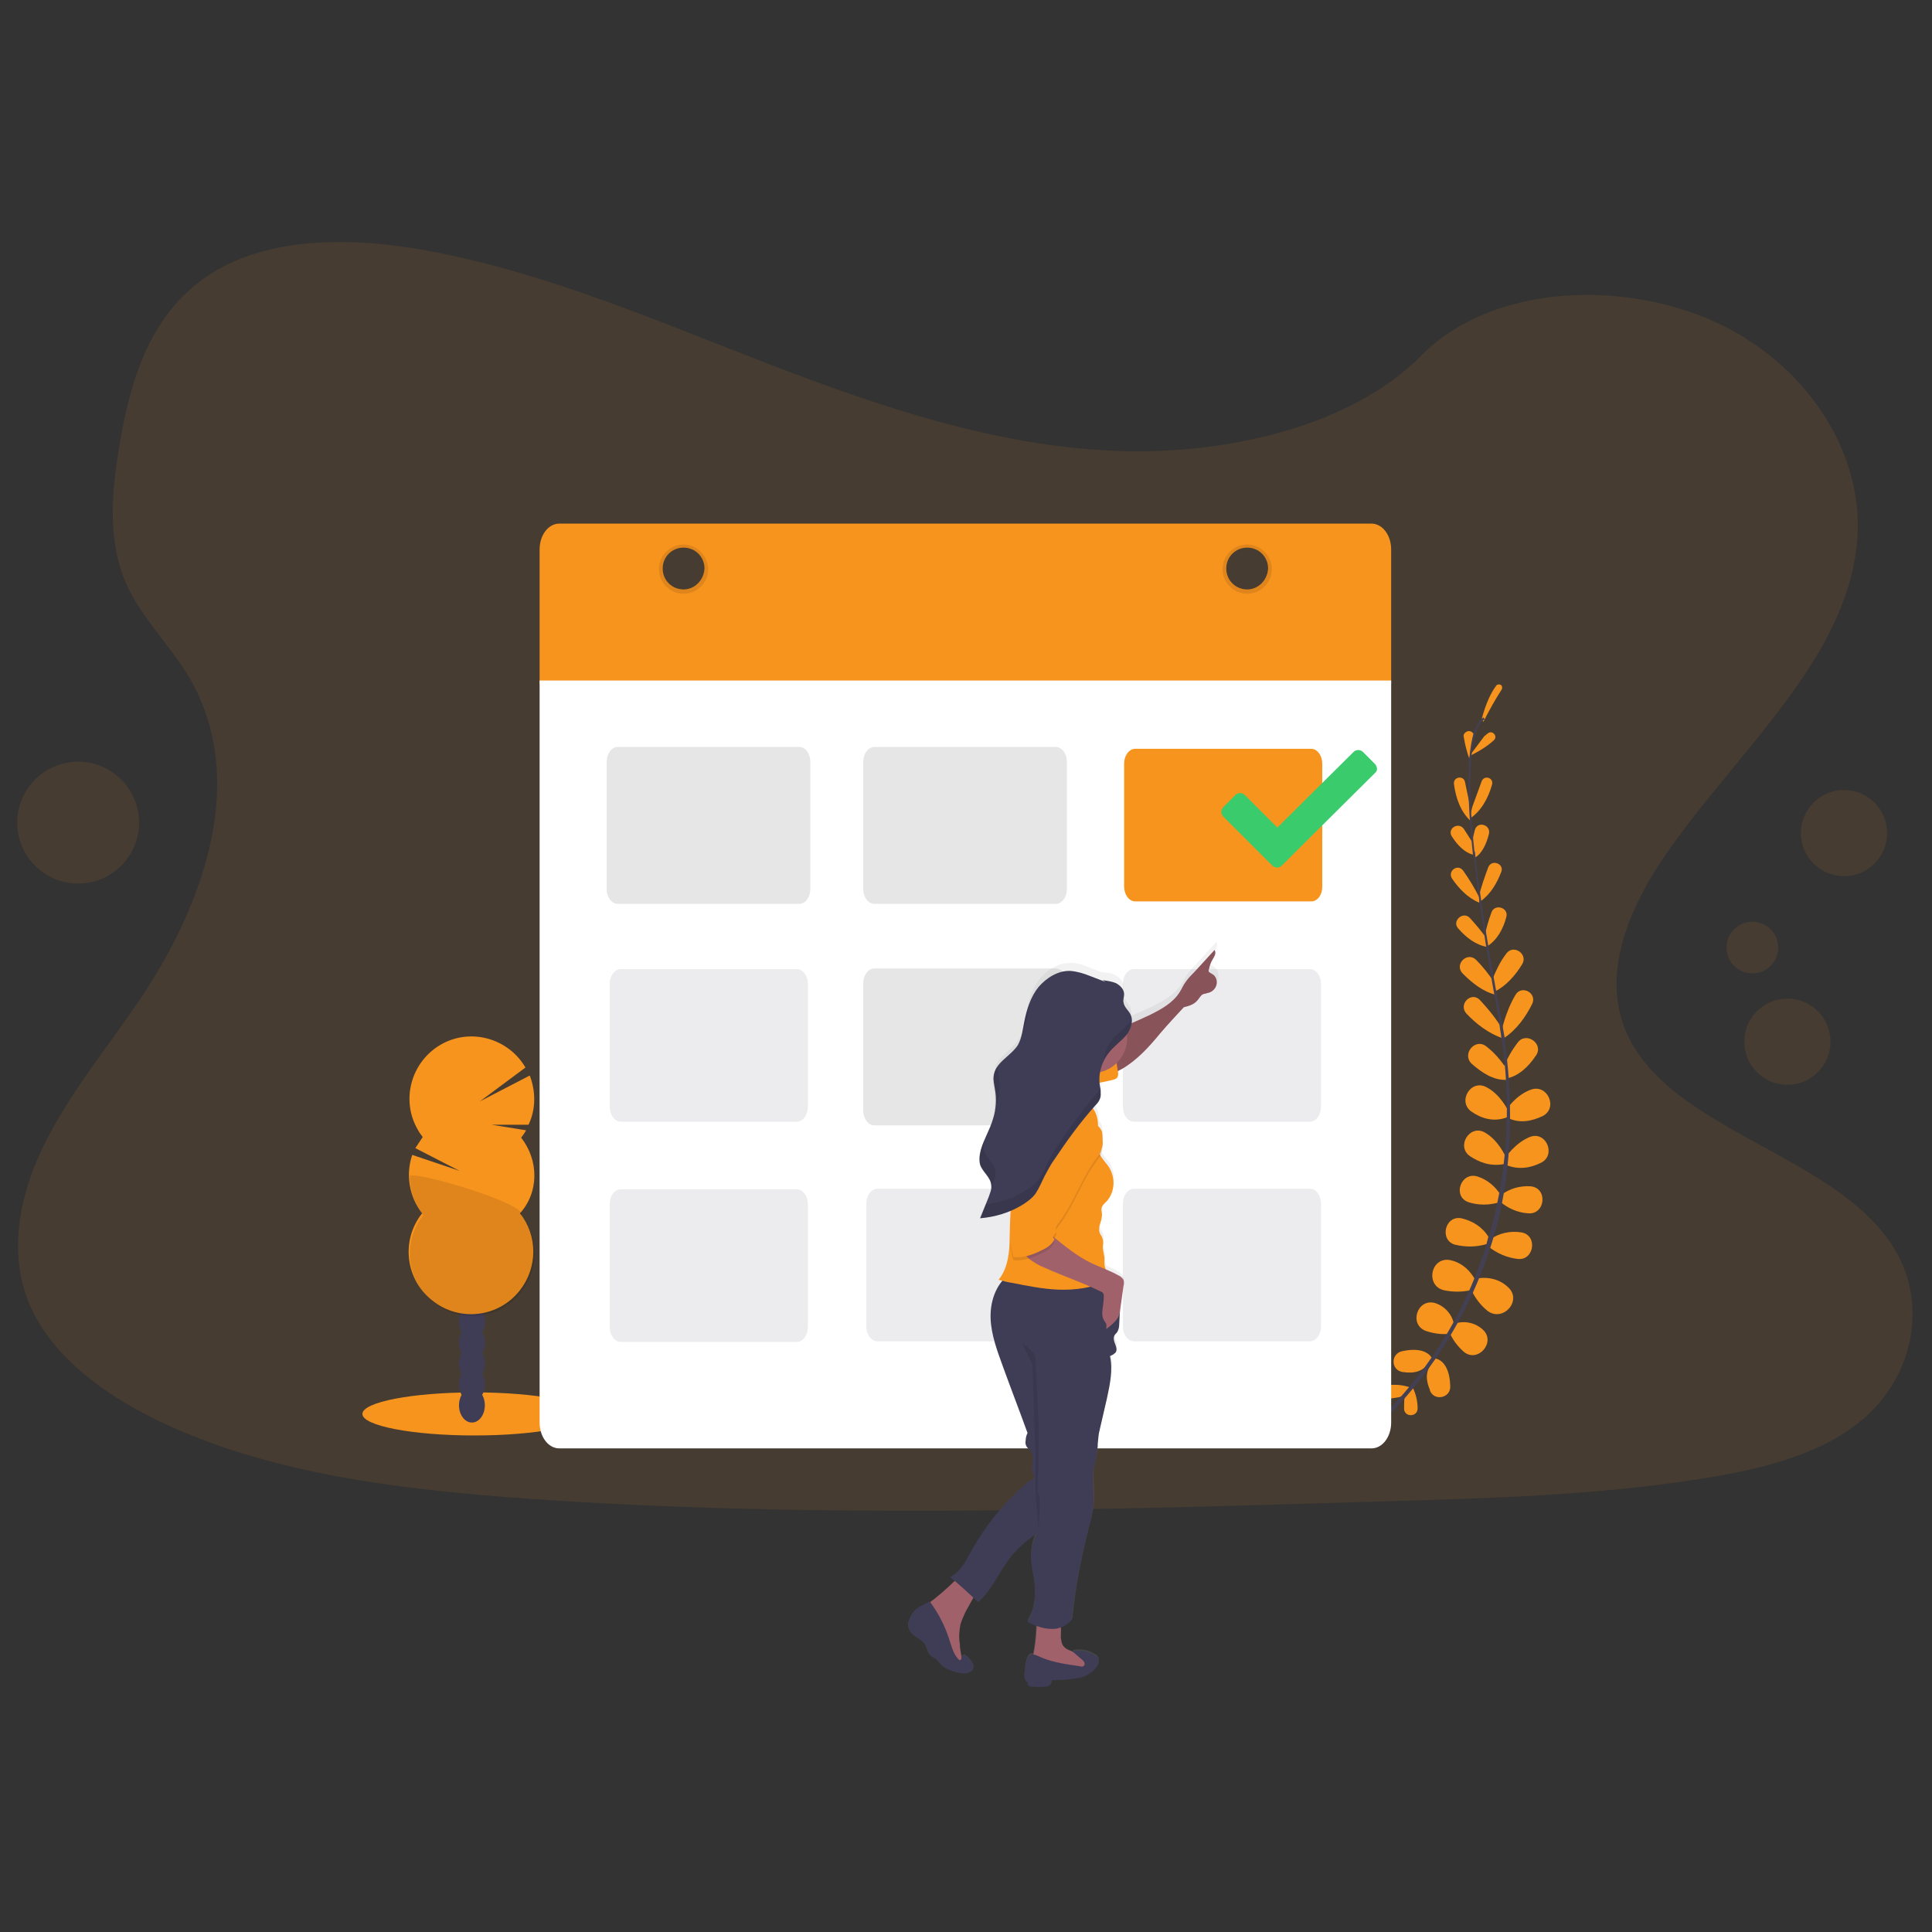 <?xml version="1.0" encoding="utf-8"?>
<!-- Generator: Adobe Illustrator 22.0.1, SVG Export Plug-In . SVG Version: 6.00 Build 0)  -->
<svg version="1.1" id="katman_1" xmlns="http://www.w3.org/2000/svg" xmlns:xlink="http://www.w3.org/1999/xlink" x="0px" y="0px"
	 viewBox="0 0 314 314" style="enable-background:new 0 0 314 314;" xml:space="preserve">
<rect x="0" y="0" width="314" height="314" fill="#333333" stroke="none"/>
<style type="text/css">
	.st0{opacity:0.1;fill:#F7941E;enable-background:new    ;}
	.st1{fill:#F7941E;}
	.st2{fill:#444053;}
	.st3{fill:#3F3D56;}
	.st4{opacity:0.1;enable-background:new    ;}
	.st5{fill:#FFFFFF;}
	.st6{opacity:0.1;fill:#444053;enable-background:new    ;}
	.st7{fill:#3ACC6C;}
	.st8{fill:url(#SVGID_1_);}
	.st9{fill:#A1616A;}
	.st10{opacity:0.15;enable-background:new    ;}
	.st11{fill:#FBBEBE;}
	.st12{opacity:0.1;}
</style>
<path class="st0" d="M181.8,73.3c-19.7-0.7-38.5-7.1-56.5-14s-35.7-14.7-55-18.4c-12.4-2.4-26.6-2.7-36.5,3.9
	c-9.6,6.4-12.7,17.4-14.4,27.7c-1.3,7.7-2,15.8,1.4,23c2.4,5,6.6,9.2,9.6,14c10.2,16.7,3,37.3-8.1,53.6
	c-5.2,7.6-11.2,14.9-15.2,23.1s-5.8,17.5-2.3,25.8c3.5,8.2,11.7,14.4,20.7,18.8c18.2,8.8,39.6,11.3,60.6,12.8
	c46.3,3.2,92.9,1.8,139.3,0.4c17.2-0.5,34.4-1,51.3-3.7c9.4-1.5,19.1-3.8,25.9-9.5c8.6-7.2,10.8-19.3,5-28.3
	c-9.7-15.1-36.6-18.8-43.4-35c-3.7-8.9,0.1-18.8,5.5-27.1c11.7-17.7,31.2-33.3,32.2-53.6c0.7-13.9-8.7-27.9-23.2-34.5
	c-15.2-6.9-36.3-6-47.6,5.4C219.6,69.4,199.2,73.9,181.8,73.3z"/>
<g>
	<path class="st1" d="M229.2,225.5c-1.1-0.4-2.3-0.5-3.4-0.4c-1.4,0.2-1.2,2.3,0.2,2.2c0.7-0.1,1.4-0.2,2.1-0.4L229.2,225.5z"/>
	<path class="st1" d="M229.6,225.5c0.5,1,0.8,2.2,0.8,3.4c0,1.4-2.1,1.5-2.2,0.1c0-0.7,0-1.4,0.1-2.1L229.6,225.5z"/>
	<path class="st1" d="M232.8,220.9c0,0-0.7-2.2-4.9-1.3c-1.9,0.4-1.9,3.1,0.1,3.4h0.1C230.8,223.4,231.8,222.2,232.8,220.9z"/>
	<path class="st1" d="M233.3,220.8c0,0,2.3,0.2,2.4,4.5c0.1,1.9-2.6,2.5-3.3,0.7c0,0,0-0.1,0-0.1
		C231.3,223.3,232.2,222.1,233.3,220.8z"/>
	<path class="st1" d="M236.3,215.2c-0.3-1.6-1.5-2.9-3-3.4c-2.9-0.9-4.4,3.4-1.6,4.5c1.2,0.4,2.4,0.6,3.6,0.5L236.3,215.2z"/>
	<path class="st1" d="M239.8,208.1c0,0-1.2-2.7-4.1-3.3c-3.2-0.6-4.1,4.2-1,4.9c1.4,0.3,2.9,0.3,4.3,0L239.8,208.1z"/>
	<path class="st1" d="M241.9,201c-1-1.6-2.6-2.6-4.4-3c-2.7-0.5-3.6,3.6-1,4.3c1.7,0.4,3.4,0.4,5.1-0.1L241.9,201z"/>
	<path class="st1" d="M243.9,194.2c-0.9-1.4-2.2-2.5-3.8-3c-2.7-0.8-4.1,3.3-1.4,4.2c1.6,0.5,3.3,0.5,5,0L243.9,194.2z"/>
	<path class="st1" d="M244.7,188c0,0-1.1-2.6-3.3-3.9c-2.5-1.5-4.8,2.2-2.5,3.8c1.5,1,3.3,1.7,5.5,1.3L244.7,188z"/>
	<path class="st1" d="M245.1,180.5c0,0-1.2-2.6-3.5-3.8c-2.6-1.4-4.8,2.4-2.4,4c1.6,1.1,3.6,1.7,5.7,0.9L245.1,180.5z"/>
	<path class="st1" d="M244.9,173.8c-0.9-1.4-2-2.7-3.3-3.7c-1.8-1.5-4.1,1.2-2.4,2.8c1.6,1.4,3.5,2.7,5.6,2.6L244.9,173.8z"/>
	<path class="st1" d="M244.2,167.3c-1-1.7-2.3-3.3-3.7-4.8c-1.4-1.4-3.5,0.7-2.2,2.2c1.5,1.6,3.6,3.3,6.1,4.1L244.2,167.3z"/>
	<path class="st1" d="M242.9,159.7c-0.9-1.3-1.8-2.5-3-3.7c-1.4-1.4-3.6,0.7-2.2,2.2c1.5,1.5,3.3,3,5.5,3.5L242.9,159.7z"/>
	<path class="st1" d="M241.7,152.6c-0.9-1.2-1.8-2.3-2.8-3.4c-1.1-1.2-3,0.5-1.9,1.7c1.3,1.5,2.9,2.7,4.7,3L241.7,152.6z"/>
	<path class="st1" d="M240.5,146c-0.8-1.6-1.7-3.1-2.7-4.5c-0.9-1.2-2.6,0.1-1.8,1.3c1.1,1.6,2.5,3.1,4.4,3.9L240.5,146z"/>
	<path class="st1" d="M239.5,137.2c0,0-0.7-1.1-1.6-2.5c-0.9-1.2-2.8,0-1.9,1.3c0.9,1.4,2.1,2.6,3.4,2.9L239.5,137.2z"/>
	<path class="st1" d="M239,131.4l-0.9-4.3c-0.2-1.1-1.9-0.9-1.8,0.3c0.3,2.3,1.1,4.6,2.8,6.1L239,131.4z"/>
	<path class="st1" d="M239.5,119.3L239.5,119.3c-0.2-0.4-0.7-0.6-1.1-0.4c-0.4,0.2-0.6,0.5-0.5,0.9c0.2,1.2,0.5,2.4,0.9,3.5
		L239.5,119.3z"/>
	<path class="st1" d="M236.5,215.1c1.6-0.5,3.3-0.1,4.5,1c2.2,2-0.8,5.5-3.1,3.6c-0.9-0.8-1.7-1.8-2.2-2.9L236.5,215.1z"/>
	<path class="st1" d="M240,207.8c0,0,2.9-0.7,5.1,1.4c2.4,2.2-0.9,5.8-3.4,3.8c-1.1-0.9-2-2.1-2.6-3.4L240,207.8z"/>
	<path class="st1" d="M242.1,201.5c1.5-1.1,3.4-1.5,5.2-1.2c2.7,0.5,2,4.7-0.7,4.3c-1.7-0.2-3.3-0.9-4.7-2L242.1,201.5z"/>
	<path class="st1" d="M244,194.2c1.3-1,3-1.5,4.7-1.4c2.9,0.2,2.5,4.6-0.3,4.4c-1.7-0.1-3.3-0.8-4.6-1.9L244,194.2z"/>
	<path class="st1" d="M244.7,188.1c0,0,1.5-2.3,3.9-3.3c2.7-1.1,4.4,3,1.8,4.2c-1.6,0.8-3.6,1.2-5.7,0.3L244.7,188.1z"/>
	<path class="st1" d="M244.8,180.4c0,0,1.5-2.4,4-3.3c2.7-1,4.5,3,1.9,4.3c-1.7,0.8-3.8,1.3-5.8,0.2L244.8,180.4z"/>
	<path class="st1" d="M244.3,173.7c0.6-1.6,1.4-3,2.4-4.3c1.4-1.8,4.3,0.3,2.9,2.2c-1.2,1.8-2.9,3.4-4.9,3.7L244.3,173.7z"/>
	<path class="st1" d="M244.1,167.3c0.5-2,1.2-3.9,2.2-5.6c1-1.7,3.6-0.3,2.7,1.5c-1,2-2.5,4.2-4.7,5.6L244.1,167.3z"/>
	<path class="st1" d="M242.5,159.3c0.6-1.5,1.3-3,2.3-4.3c1.1-1.6,3.6,0,2.6,1.7c-1.1,1.8-2.7,3.7-4.8,4.6L242.5,159.3z"/>
	<path class="st1" d="M241.2,152.5c0.3-1.4,0.7-2.9,1.2-4.2c0.5-1.5,2.9-0.8,2.4,0.8c-0.5,1.9-1.5,3.7-3.1,4.7L241.2,152.5z"/>
	<path class="st1" d="M240.3,145.9c0.4-1.7,1-3.4,1.6-5c0.6-1.3,2.6-0.5,2.1,0.8c-0.7,1.8-1.7,3.6-3.4,4.8L240.3,145.9z"/>
	<path class="st1" d="M239,137.8c0,0,0.3-1.3,0.7-2.9c0.4-1.5,2.6-0.9,2.3,0.6c-0.4,1.6-1.1,3.2-2.3,3.9L239,137.8z"/>
	<path class="st1" d="M239.3,131.1l1.5-4.1c0.4-1.1,2-0.6,1.7,0.5c-0.6,2.2-1.8,4.4-3.7,5.6L239.3,131.1z"/>
	<path class="st1" d="M241.2,119.7c0,0,0.2-0.2,0.6-0.5c0.7-0.6,1.7,0.4,1,1.1c-1.2,1.1-2.6,1.9-4,2.6L241.2,119.7z"/>
	<path class="st1" d="M241.1,117.3c0.9-1.8,1.9-3.6,3-5.3c0.1-0.3,0-0.6-0.2-0.7c-0.2-0.1-0.5-0.1-0.7,0.1c-0.9,1.2-1.7,2.9-2.4,5.5
		L241.1,117.3z"/>
	<path class="st2" d="M239.4,139l0.3,0c-1.4-12.7-0.8-20.6,1.6-22.1l-0.2-0.3C238.6,118.2,238,126,239.4,139z"/>
	<path class="st2" d="M244.1,169.1l0.5-0.1c-0.2-1.2-0.4-2.4-0.6-3.5c-2-10.3-3.5-19.9-4.3-27.1l-0.3-0.3c0.8,7.3,2.2,17.1,4.2,27.5
		C243.7,166.7,243.9,167.9,244.1,169.1z"/>
	<path class="st2" d="M222,233.4c0.1-0.1,7.3-5.6,13.7-16.3c3.7-6.2,6.5-13,8.1-20.1c2-8.9,2.1-19.2,0.6-28.9l-0.4,0.3
		c3.3,21.7-3,38.6-8.8,48.3c-6.3,10.6-13.5,16.1-13.6,16.1L222,233.4z"/>
</g>
<g>
	<ellipse class="st1" cx="77.1" cy="229.8" rx="18.2" ry="3.5"/>
	<ellipse class="st3" cx="76.7" cy="228.4" rx="2.1" ry="2.8"/>
	<ellipse class="st3" cx="76.7" cy="225" rx="2.1" ry="2.8"/>
	<ellipse class="st3" cx="76.7" cy="221.6" rx="2.1" ry="2.8"/>
	<ellipse class="st3" cx="76.7" cy="218.2" rx="2.1" ry="2.8"/>
	<ellipse class="st3" cx="76.7" cy="214.8" rx="2.1" ry="2.8"/>
	<ellipse class="st3" cx="76.7" cy="211.4" rx="2.1" ry="2.8"/>
	<ellipse class="st3" cx="76.7" cy="208.1" rx="2.1" ry="2.8"/>
	<path class="st1" d="M84.7,184.9c0.3-0.4,0.6-0.8,0.8-1.2l-5.6-0.9l6,0c1.2-2.5,1.2-5.4,0.2-8L78,179l7.4-5.5
		c-2.8-4.8-9-6.5-13.8-3.7c-4.8,2.8-6.5,9-3.7,13.8c0.2,0.4,0.5,0.8,0.8,1.2c-0.4,0.6-0.8,1.2-1.2,1.8l7.2,3.7l-7.7-2.6
		c-1.1,3.2-0.5,6.8,1.6,9.5c-3.5,4.4-2.7,10.8,1.7,14.2c4.4,3.5,10.8,2.7,14.2-1.7c2.9-3.7,2.9-8.9,0-12.5
		C87.6,193.8,87.6,188.6,84.7,184.9L84.7,184.9z"/>
	<path class="st4" d="M66.6,191.2c0,2.3,0.8,4.5,2.2,6.3c-3.5,4.4-2.7,10.8,1.7,14.2c4.4,3.5,10.8,2.7,14.2-1.7
		c2.9-3.7,2.9-8.9,0-12.5C86,195.7,66.6,190,66.6,191.2z"/>
</g>
<path class="st1" d="M87.7,89.3v21.9h138.4V89.3c0-2.3-1.4-4.2-3.2-4.2c0,0,0,0,0,0h-132C89.1,85.1,87.7,87,87.7,89.3
	C87.7,89.3,87.7,89.3,87.7,89.3z M111.1,95.8c-1.9,0-3.4-1.5-3.4-3.4s1.5-3.4,3.4-3.4c1.9,0,3.4,1.5,3.4,3.4l0,0
	C114.4,94.3,112.9,95.8,111.1,95.8z M202.7,95.8c-1.9,0-3.4-1.5-3.4-3.4s1.5-3.4,3.4-3.4c1.9,0,3.4,1.5,3.4,3.4l0,0
	C206,94.3,204.5,95.8,202.7,95.8C202.7,95.8,202.7,95.8,202.7,95.8L202.7,95.8z"/>
<path class="st4" d="M111.1,88.5c-2.2,0-4,1.8-4,4c0,2.2,1.8,4,4,4c2.2,0,4-1.8,4-4c0,0,0,0,0,0C115,90.3,113.3,88.5,111.1,88.5
	C111.1,88.5,111.1,88.5,111.1,88.5z M111.1,95.8c-1.9,0-3.4-1.5-3.4-3.4s1.5-3.4,3.4-3.4c1.9,0,3.4,1.5,3.4,3.4l0,0
	C114.4,94.3,112.9,95.8,111.1,95.8z"/>
<path class="st4" d="M202.7,88.5c-2.2,0-4,1.8-4,4c0,2.2,1.8,4,4,4c2.2,0,4-1.8,4-4c0,0,0,0,0,0C206.7,90.3,204.9,88.5,202.7,88.5z
	 M202.7,95.8c-1.9,0-3.4-1.5-3.4-3.4s1.5-3.4,3.4-3.4c1.9,0,3.4,1.5,3.4,3.4l0,0C206,94.3,204.5,95.8,202.7,95.8z"/>
<circle class="st0" cx="284.8" cy="154" r="4.2"/>
<circle class="st0" cx="299.7" cy="135.4" r="7"/>
<circle class="st0" cx="290.5" cy="169.3" r="7"/>
<circle class="st0" cx="12.7" cy="133.7" r="9.9"/>
<g>
	<path class="st5" d="M87.7,110.6v120.6c0,2.3,1.4,4.2,3.2,4.2h132c1.8,0,3.2-1.9,3.2-4.2V110.6H87.7z"/>
	<path class="st4" d="M100.4,121.4h29.5c1,0,1.8,1.1,1.8,2.4v20.7c0,1.3-0.8,2.4-1.8,2.4h-29.5c-1,0-1.8-1.1-1.8-2.4v-20.7
		C98.6,122.5,99.4,121.4,100.4,121.4z"/>
	<path class="st4" d="M142.1,121.4h29.5c1,0,1.8,1.1,1.8,2.4v20.7c0,1.3-0.8,2.4-1.8,2.4h-29.5c-1,0-1.8-1.1-1.8-2.4v-20.7
		C140.3,122.5,141.1,121.4,142.1,121.4z"/>
	<path class="st4" d="M142.1,157.4h29.5c1,0,1.8,1.1,1.8,2.4v20.7c0,1.3-0.8,2.4-1.8,2.4h-29.5c-1,0-1.8-1.1-1.8-2.4v-20.7
		C140.3,158.5,141.1,157.4,142.1,157.4z"/>
	<path class="st6" d="M100.9,157.5h28.6c1,0,1.8,1.1,1.8,2.4v20c0,1.3-0.8,2.4-1.8,2.4h-28.6c-1,0-1.8-1.1-1.8-2.4v-20
		C99.1,158.6,99.9,157.5,100.9,157.5z"/>
	<path class="st6" d="M212.9,182.3h-28.6c-1,0-1.8-1.1-1.8-2.4v-20c0-1.3,0.8-2.4,1.8-2.4h28.6c1,0,1.8,1.1,1.8,2.4v20
		C214.7,181.2,213.9,182.3,212.9,182.3z"/>
	<path class="st6" d="M100.9,193.3h28.6c1,0,1.8,1.1,1.8,2.4v20c0,1.3-0.8,2.4-1.8,2.4h-28.6c-1,0-1.8-1.1-1.8-2.4v-20
		C99.1,194.3,99.9,193.3,100.9,193.3z"/>
	<path class="st6" d="M212.9,218h-28.6c-1,0-1.8-1.1-1.8-2.4v-20c0-1.3,0.8-2.4,1.8-2.4h28.6c1,0,1.8,1.1,1.8,2.4v20
		C214.7,216.9,213.9,218,212.9,218z"/>
	<path class="st6" d="M171.2,218h-28.6c-1,0-1.8-1.1-1.8-2.4v-20c0-1.3,0.8-2.4,1.8-2.4h28.6c1,0,1.8,1.1,1.8,2.4v20
		C173,216.9,172.1,218,171.2,218z"/>
	<path class="st1" d="M213.1,146.5h-28.6c-1,0-1.8-1.1-1.8-2.4v-20c0-1.3,0.8-2.4,1.8-2.4h28.6c1,0,1.8,1.1,1.8,2.4v20
		C214.9,145.5,214.1,146.5,213.1,146.5z"/>
</g>
<path class="st7" d="M223.5,124.2l-2-2c-0.4-0.4-1.1-0.4-1.5,0c0,0,0,0,0,0l-12.4,12.3l-5.3-5.3c-0.4-0.4-1.1-0.4-1.5,0l-2,2
	c-0.4,0.4-0.4,1.1,0,1.5l8,8c0.4,0.4,1.1,0.4,1.5,0l15.2-15.1C223.9,125.3,223.9,124.7,223.5,124.2
	C223.5,124.2,223.5,124.2,223.5,124.2z"/>
<g>
	
		<linearGradient id="SVGID_1_" gradientUnits="userSpaceOnUse" x1="330.529" y1="12.961" x2="330.529" y2="134.28" gradientTransform="matrix(-1 0 0 -1 503.219 287.037)">
		<stop  offset="0" style="stop-color:#808080;stop-opacity:0.25"/>
		<stop  offset="0.54" style="stop-color:#808080;stop-opacity:0.12"/>
		<stop  offset="1" style="stop-color:#808080;stop-opacity:0.1"/>
	</linearGradient>
	<path class="st8" d="M147.8,264.9c0.5,1.1,1.9,1.3,2.5,2.3c0.4,0.6,0.4,1.4,0.9,1.8c0.3,0.2,0.5,0.4,0.8,0.5c0.5,0.4,0.8,1,1.4,1.4
		c0.3,0.2,0.6,0.3,0.9,0.4c1.1,0.4,2.4,0.9,3.4,0.3c0.3-0.1,0.5-0.4,0.5-0.7c0-0.2,0-0.5-0.2-0.7c-0.2-0.4-0.6-0.8-0.9-1.1
		c-0.2-0.2-0.6-0.3-0.8,0c0,0.1-0.1,0.1-0.1,0.2c-0.1-0.2-0.1-0.5-0.2-0.7c-0.1-0.6-0.2-1.1-0.2-1.7c-0.2-1.1-0.1-2.2,0.1-3.2
		c0.2-0.7,0.5-1.4,0.8-2c0.4-0.9,0.9-1.7,1.4-2.5c0.3,0.3,0.6,0.6,0.9,0.9c2.3-2,3.5-5,5.3-7.5c1.2-1.5,2.6-2.8,4.3-3.9
		c-0.9,1.3-1.1,3.2-1,4.8c0.1,0.8,0.2,1.6,0.4,2.4c0.4,2.5,0.4,5.3-1,7.4c0.5,0.2,0.9,0.5,1.4,0.6c-0.1,1.6-0.2,3.2-0.5,4.8
		c-0.3-0.1-0.7,0.1-0.8,0.4c-0.5,0.8-0.5,2.1-0.6,3c0,0.2,0,0.5,0.1,0.7c0.1,0.2,0.3,0.4,0.5,0.4c0,0,0,0,0,0
		c-0.1,0.1-0.1,0.4,0,0.5c0.2,0.1,0.3,0.2,0.5,0.2c0.8,0.1,1.6,0.1,2.4,0c0.3,0,0.5-0.1,0.7-0.3c0.2-0.2,0.3-0.5,0.1-0.7l1.9-0.1
		c1.1,0,2.1-0.2,3.1-0.4c1-0.3,1.9-0.9,2.5-1.8c0.2-0.3,0.3-0.6,0.3-1c-0.1-0.4-0.4-0.7-0.7-0.8c-1.1-0.7-2.4-0.9-3.6-0.6l0.2,0.2
		c-0.2,0-0.4-0.1-0.6-0.2c-0.6-0.2-1.2-0.6-1.4-1.2c-0.1-0.3-0.1-0.6-0.1-0.9c0-0.4,0.1-1.1,0-1.8c0.7-0.2,1.4-0.7,1.9-1.3
		c0.5-5.4,1.6-10.5,2.9-15.7c0.3-1,0.5-2.1,0.6-3.2c0.2-2.2-0.4-4.7,0.2-6.7c0.3-1,0.5-2,0.5-3.1c0-0.1,0-0.2,0-0.3
		c0-0.8,0.1-1.5,0.3-2.2c0.4-1.7,0.8-3.5,1.2-5.2c0.5-2.3,1-4.7,0.5-6.9c0.3-0.1,0.5-0.2,0.7-0.4c0.4-0.3,0.4-0.9,0.2-1.4
		c-0.2-0.5-0.5-1-0.2-1.5c0.1-0.2,0.3-0.4,0.4-0.5c0.3-0.4,0.3-0.9,0.4-1.4c0-0.7,0.1-1.3,0.1-2l-0.1,0l0.6-4c0.1-0.3,0.1-0.7,0-1
		c-0.2-0.3-0.5-0.6-0.8-0.8c-0.6-0.4-1.3-0.7-2-1c0,0,0-0.1,0-0.1c-0.1-0.3-0.2-0.6-0.2-0.9c0-0.3,0-0.7,0-1
		c-0.1-0.8-0.4-1.6-0.2-2.3c0-0.5-0.1-1-0.4-1.4c-0.3-0.4-0.3-1-0.2-1.5c0.2-0.6,0.4-1.2,0.4-1.8c0-0.3-0.1-0.5-0.1-0.8
		c0-0.6,0.5-1,0.9-1.4c1.3-1.5,1.4-3.7,0.4-5.4c-0.5-0.8-1.2-1.4-1.6-2.2c0,0,0.1-0.1,0.1-0.1c0.2-0.6,0.3-1.3,0.3-1.9
		c0-0.2,0-0.3,0-0.5v0c0-0.5,0-0.9-0.1-1.4c-0.1-0.3-0.3-0.6-0.5-0.9c0-0.4,0-0.8-0.1-1.2c-0.1-0.6-0.4-1.3-0.8-1.8l0.3-0.3
		c0.5-0.6,1-1.2,1-1.9c0-0.1,0-0.1,0-0.2v-0.1v-0.1c0,0,0,0,0-0.1c0-0.1,0-0.1,0-0.2c0,0,0,0,0,0l0-0.2l0,0c0-0.1-0.1-0.3-0.1-0.4
		c0-0.2-0.1-0.5-0.1-0.7l1.9-0.3c0.4-0.1,0.9-0.2,1.1-0.5c0.1-0.3,0.2-0.6,0.1-1c0,0,0-0.1,0-0.1c0.3-0.1,0.5-0.3,0.8-0.4
		c2.4-1.5,4.4-3.7,6.2-5.8c1.2-1.4,2.5-2.8,3.8-4.2c0.8-0.2,1.6-0.4,2.2-1.1c0.3-0.3,0.5-0.8,0.9-1c0.2-0.1,0.5-0.1,0.7-0.2
		c0.7-0.1,1.3-0.7,1.5-1.3c0.2-0.7-0.1-1.5-0.7-1.9c-0.2-0.1-0.3-0.2-0.5-0.3c-0.1-0.2-0.1-0.4,0-0.6c0.1-0.6,0.3-1.1,0.6-1.6
		c0.3-0.5,0.6-1.1,0.3-1.5l-3.3,3.6c-0.5,0.5-1,1.1-1.4,1.6c-0.4,0.5-0.6,1.1-1,1.7c-1.1,1.7-3,2.7-4.8,3.6c-1.1,0.5-2.2,1-3.3,1.5
		v-0.1c0,0,0,0,0,0c0-0.1,0-0.1,0-0.2v0c0-0.4-0.1-0.9-0.3-1.3c-0.4-0.7-1-1.2-1.1-1.9c-0.1-0.4,0.1-0.9,0.1-1.3
		c0-0.8-0.6-1.4-1.3-1.8s-1.5-0.4-2.2-0.5l0.7,0.3l-2.6-1c-1-0.4-2-0.8-3.1-0.8c-2-0.1-3.9,1.1-5.2,2.7c-0.6,0.8-1,1.6-1.4,2.5l0,0
		c-0.1,0.1-0.1,0.3-0.1,0.4l0,0c0,0.1-0.1,0.3-0.1,0.4l0,0c0,0.1-0.1,0.2-0.1,0.4v0c0,0.1-0.1,0.2-0.1,0.4c0,0,0,0,0,0
		c0,0.1-0.1,0.2-0.1,0.3l0,0.1c0,0.1-0.1,0.2-0.1,0.3l0,0.1c0,0.1,0,0.2-0.1,0.3l0,0.1c0,0.1-0.1,0.3-0.1,0.4c0,0.2-0.1,0.4-0.1,0.6
		c0,0.2-0.1,0.4-0.1,0.7c-0.1,1-0.4,1.9-0.9,2.7c-0.8,1.3-2.3,2.2-3.2,3.4l0,0c-0.1,0.2-0.3,0.4-0.4,0.6l0,0c0,0.1-0.1,0.1-0.1,0.2
		l0,0c0,0-0.1,0.1-0.1,0.1s0,0,0,0.1c0,0,0,0.1,0,0.1s0,0,0,0.1s0,0.1,0,0.1c0,0,0,0,0,0.1c0,0.1,0,0.1,0,0.2c0,0.1,0,0.2,0,0.3
		c0,0.5,0.1,0.9,0.2,1.4c0,0.2,0.1,0.3,0.1,0.5l0,0c0,0.2,0.1,0.4,0.1,0.5c0,0.1,0,0.1,0,0.2c0,0.1,0,0.2,0,0.4c0,0.1,0,0.1,0,0.2
		c0,0.1,0,0.3,0,0.4c0,0.1,0,0.1,0,0.2c0,0.2,0,0.3,0,0.5c0,0.1,0,0.2,0,0.3l0,0.3c0,0.1,0,0.2,0,0.3s0,0.2,0,0.2c0,0.1,0,0.2,0,0.3
		c-0.1,0.4-0.2,0.7-0.3,1.1c-0.4,1.4-1.1,2.7-1.6,4l0,0.1c0,0.1-0.1,0.2-0.1,0.3l0,0.1c0,0.1-0.1,0.2-0.1,0.3l0,0.1
		c0,0.1-0.1,0.2-0.1,0.4l0,0c-0.1,0.2-0.1,0.4-0.1,0.6c-0.1,0.3-0.1,0.6-0.1,0.9c0,0.3,0.1,0.6,0.2,0.9c0.2,0.6,0.6,1.1,1,1.6
		c0.1,0.1,0.2,0.3,0.3,0.4c0.1,0.2,0.3,0.4,0.3,0.6c0,0.1,0.1,0.1,0.1,0.2c0.1,0.1,0.1,0.3,0.1,0.5c0,0.1,0,0.1,0,0.2v0.1l0,0
		c0,0.6-0.2,1.1-0.4,1.7c-0.5,1.2-0.9,2.4-1.4,3.5l0,0c0.3,0,0.7-0.1,1-0.1c0.7-0.1,1.5-0.3,2.2-0.5l0.4-0.1
		c0.5-0.2,0.9-0.3,1.4-0.5c-0.1,1.3-0.1,2.6-0.1,3.9c0,2.6-0.2,5.3-1.8,7.4c0.2,0.1,0.5,0.1,0.7,0.2c-1.3,1.7-1.9,3.9-1.8,6.1
		c0.1,2.7,1,5.3,2,7.9c1.3,3.7,2.7,7.3,4,10.9c-0.2,0.4-0.2,0.8-0.3,1.2c-0.1,0.4,0,0.9,0.3,1.2c0.1,0.1,0.3,0.3,0.4,0.4
		c0.4,0.4,0.4,1.1,0.4,1.7c-0.1,0.6-0.2,1.2,0,1.8c0.1,0.2,0.2,0.5,0.2,0.7c0.1,0.3,0,0.5-0.2,0.7c-0.3,0.2-0.8,0.2-0.9,0.5
		c-3.7,3.2-6.8,7-9.1,11.3c-0.9,1.6-1.8,3.4-3.4,4.2c0.3,0.2,0.5,0.4,0.8,0.6c-1.3,1.3-2.7,2.5-4.2,3.6c-0.1,0-0.1,0-0.2,0
		c-0.7,0.3-1.4,0.7-2,1.1C147.9,262.2,147.2,263.7,147.8,264.9z"/>
	<path class="st9" d="M172,263.3c-0.3-0.2-3.5-0.1-3.5,0c0,2-0.2,4-0.6,5.9c0,0.2-0.1,0.4,0,0.5c0.1,0.6,0.8,0.8,1.3,1
		c1.6,0.4,3.2,0.6,4.8,0.7c0.8,0.1,1.6,0.1,2.2-0.3s1-1.4,0.4-1.9c-0.2-0.2-0.5-0.3-0.7-0.4c-0.6-0.2-1.3-0.2-1.9-0.5
		c-0.6-0.2-1.2-0.6-1.4-1.2c-0.1-0.3-0.1-0.6-0.2-0.9C172.4,265.5,172.6,263.7,172,263.3z"/>
	<path class="st9" d="M158.9,258.7c-0.4-1-1.9-1.7-2.8-2.1c-0.1-0.1-0.2-0.1-0.3-0.1c-0.1,0-0.3,0.1-0.4,0.2
		c-1.5,1.5-3.1,2.9-4.8,4.1c-0.2,0.1-0.3,0.2-0.4,0.4c-0.1,0.2-0.2,0.5-0.1,0.7c0.1,3,1.8,5.8,4.2,7.8c0.4,0.3,0.8,0.6,1.2,0.8
		c0.5,0.2,1,0.1,1.4-0.1c-0.5-0.3-0.6-0.9-0.7-1.5c-0.1-0.6-0.2-1.1-0.2-1.7c-0.2-1.1-0.1-2.1,0.1-3.2c0.2-0.7,0.5-1.3,0.8-2
		c0.5-0.9,1-1.8,1.5-2.7C158.4,259,158.6,258.8,158.9,258.7z"/>
	<path class="st3" d="M167.1,269.3c-0.5,0.8-0.5,2.1-0.6,3c0,0.2,0,0.5,0.1,0.7c0.1,0.2,0.3,0.4,0.5,0.4c0,0,0,0,0,0
		c-0.1,0.1-0.1,0.4,0,0.5c0.2,0.1,0.3,0.2,0.5,0.2c0.8,0.1,1.6,0.1,2.4,0c0.3,0,0.5-0.1,0.7-0.3c0.2-0.2,0.3-0.5,0.1-0.7l1.9-0.1
		c1,0,2.1-0.2,3.1-0.4c1-0.3,1.9-0.9,2.5-1.8c0.2-0.3,0.3-0.6,0.3-1c-0.1-0.4-0.4-0.7-0.7-0.8c-1.1-0.7-2.4-0.9-3.6-0.6l1.4,1.2
		c0.2,0.1,0.3,0.3,0.5,0.5c0.1,0.2,0.1,0.5,0,0.6c-0.2,0.2-0.5,0.2-0.7,0.1c-2.1-0.3-4.3-0.6-6.2-1.4
		C168.6,269.1,167.6,268.5,167.1,269.3z"/>
	<path class="st3" d="M147.9,265c0.5,1.1,1.9,1.3,2.5,2.3c0.4,0.6,0.4,1.3,0.9,1.8c0.3,0.2,0.5,0.4,0.8,0.5c0.5,0.4,0.8,1,1.4,1.4
		c0.3,0.2,0.5,0.3,0.8,0.4c1.1,0.4,2.4,0.9,3.4,0.3c0.3-0.1,0.5-0.4,0.5-0.7c0-0.2,0-0.5-0.2-0.7c-0.2-0.4-0.5-0.8-0.9-1.1
		c-0.2-0.2-0.6-0.3-0.8,0c-0.1,0.2,0,0.5-0.2,0.6c-0.1,0.1-0.3-0.1-0.4-0.2c-0.8-0.9-1.1-2.2-1.5-3.4c-0.7-2.1-1.7-4-3-5.8
		c0,0,0,0,0,0c-0.1-0.1-0.2-0.1-0.3,0c-0.7,0.3-1.4,0.7-2,1.1C148,262.3,147.3,263.8,147.9,265z"/>
	<path class="st3" d="M177.4,207c1.2,0,2.2,0.8,2.5,2c0.8,1.8,1.3,4.2,0.2,5.9c0.4-0.8,1.1-1.4,1.9-1.7l-0.1,2c0,0.5-0.1,1-0.4,1.4
		c-0.2,0.2-0.3,0.3-0.4,0.5c-0.2,0.5,0,1,0.2,1.5c0.2,0.5,0.3,1.1-0.2,1.4c-0.2,0.2-0.5,0.3-0.7,0.4c0.5,2.2,0,4.6-0.5,6.9l-1.2,5.2
		c-0.2,0.7-0.2,1.5-0.3,2.2c0,0.1,0,0.2,0,0.3c-0.1,1-0.2,2-0.5,3c-0.6,2,0,4.4-0.2,6.6c-0.1,1.1-0.3,2.1-0.6,3.1
		c-1.3,5.2-2.5,10.2-2.9,15.5c-0.6,0.8-1.5,1.3-2.5,1.5c-1.6,0.2-3.2-0.3-4.7-1.1c1.3-2.1,1.4-4.8,1-7.3c-0.2-0.8-0.3-1.6-0.4-2.4
		c-0.1-1.6,0.2-3.4,1-4.7c-1.6,1-3.1,2.3-4.3,3.8c-1.9,2.4-3,5.3-5.3,7.4c-1.5-1.4-3-2.8-4.6-4.1c1.7-0.8,2.5-2.5,3.4-4.1
		c2.3-4.2,5.4-8,9.1-11.2c0.1-0.3,0.6-0.3,0.9-0.5c0.2-0.2,0.3-0.4,0.2-0.7c0-0.2-0.2-0.5-0.2-0.7c-0.2-0.6,0-1.2,0-1.7
		c0.1-0.6,0-1.2-0.4-1.7c-0.1-0.1-0.3-0.3-0.4-0.4c-0.3-0.3-0.4-0.8-0.3-1.2c0-0.4,0.1-0.8,0.3-1.2c-1.3-3.6-2.7-7.2-4-10.8
		c-0.9-2.5-1.9-5.1-2-7.8c-0.1-2.7,0.8-5.5,3-7.2C167.7,204.4,173.1,206.2,177.4,207z"/>
	<path class="st4" d="M167.8,221.7l0.5,14.7v6.5c0,0,0.5,6.1,0.5,5.6c0-0.5,0.4-4.7,0-5.6c-0.4-0.9,0-4.5,0-4.5v-6.8
		c0,0-0.5-9.7-0.5-10.8c0-1.1-2.2-2.5-2.2-2.5L167.8,221.7z"/>
	<path class="st9" d="M179.6,174.8c1-0.2,1.9-0.6,2.8-1.1c2.4-1.4,4.4-3.6,6.2-5.8c1.2-1.4,2.5-2.8,3.8-4.2c0.8-0.2,1.6-0.4,2.2-1.1
		c0.3-0.3,0.5-0.8,0.9-1c0.2-0.1,0.5-0.1,0.7-0.2c0.7-0.1,1.3-0.6,1.5-1.3c0.2-0.7-0.1-1.5-0.7-1.8c-0.2-0.1-0.3-0.2-0.5-0.3
		c-0.1-0.2-0.1-0.4,0-0.5c0.1-0.6,0.3-1.1,0.6-1.6c0.3-0.5,0.6-1,0.3-1.5l-3.3,3.6c-0.5,0.5-1,1-1.4,1.6c-0.4,0.5-0.6,1.1-1,1.7
		c-1.1,1.7-2.9,2.7-4.7,3.6c-2.5,1.2-5,2.2-7.6,3.3l-1.3,0.5C178.8,170.6,179.3,172.7,179.6,174.8z"/>
	<path class="st10" d="M179.6,174.8c1-0.2,1.9-0.6,2.8-1.1c2.4-1.4,4.4-3.6,6.2-5.8c1.2-1.4,2.5-2.8,3.8-4.2
		c0.8-0.2,1.6-0.4,2.2-1.1c0.3-0.3,0.5-0.8,0.9-1c0.2-0.1,0.5-0.1,0.7-0.2c0.7-0.1,1.3-0.6,1.5-1.3c0.2-0.7-0.1-1.5-0.7-1.8
		c-0.2-0.1-0.3-0.2-0.5-0.3c-0.1-0.2-0.1-0.4,0-0.5c0.1-0.6,0.3-1.1,0.6-1.6c0.3-0.5,0.6-1,0.3-1.5l-3.3,3.6c-0.5,0.5-1,1-1.4,1.6
		c-0.4,0.5-0.6,1.1-1,1.7c-1.1,1.7-2.9,2.7-4.7,3.6c-2.5,1.2-5,2.2-7.6,3.3l-1.3,0.5C178.8,170.6,179.3,172.7,179.6,174.8z"/>
	<path class="st1" d="M177.6,176.2c-0.5,0.1-1.7,0.5-2.1,0.2c-0.4-0.3-1-4.5-1.3-4.4c1.1-0.4,2.1-0.9,3.2-1.4
		c1.1-0.6,2.3-1.3,2.9-2.4c0.7,2,1.1,4,1.4,6c0.1,0.3,0,0.7-0.1,0.9c-0.2,0.3-0.7,0.4-1.1,0.5L177.6,176.2z"/>
	<circle class="st9" cx="177.5" cy="168.7" r="5.7"/>
	<path class="st11" d="M173.2,170.4c1.1,3.2-5.6,8.6-5.6,8.6s7.2,3.8,9.3,3.6c2.2-0.2,1.3-1.6-0.4-3.8c-1.6-2.2,2.2-5.4,2.2-5.4
		S172.1,167.2,173.2,170.4z"/>
	<path class="st1" d="M176.4,180c0.1,0.1,0.1,0.2,0.1,0.3c0,0.3-0.2,0.6-0.5,0.6c-1,0.1-2.1,0-3.1-0.3c-1.3-0.4-2.6-1.4-2.9-2.7
		c-0.2-1.1,0-2.3-0.9-3c-0.5-0.4-1.2-0.5-1.9-0.2c-1.3,0.5-1.9,1.7-2.4,2.8c-0.6,1.2-1.2,2.5-1.3,3.9c0,0.7,0,1.3,0.2,1.9
		c0.3,1.6,0.6,3.2,1.4,4.6c-0.6,4.2-0.9,8.5-1,12.8c0,2.6-0.2,5.3-1.8,7.3c0.7,0.2,1.5,0.4,2.2,0.5c2.5,0.5,5,1,7.5,1.1
		c2.8,0.1,5.6-0.3,8.2-1.5l-0.5-1.8c-0.1-0.3-0.2-0.6-0.2-0.9c0-0.3,0-0.7,0-1c-0.1-0.8-0.4-1.5-0.2-2.3c0-0.5-0.1-1-0.4-1.4
		c-0.3-0.4-0.3-1-0.2-1.5c0.2-0.6,0.4-1.2,0.4-1.8c0-0.3-0.1-0.5-0.1-0.8c0-0.6,0.5-1,0.9-1.4c1.3-1.5,1.4-3.7,0.4-5.4
		c-0.5-0.8-1.2-1.4-1.6-2.3c-0.8-1.8,0.1-3.9-0.4-5.9c-0.4-1.6-1.7-2.9-3.3-3.3C175.5,179,175.9,179.5,176.4,180z"/>
	<path class="st9" d="M166.4,202.1c-0.1,0-0.2,0.1-0.2,0.1c-0.1,0.1-0.1,0.2-0.1,0.3c0.1,0.9,0.6,1.7,1.3,2.2c0.7,0.5,1.5,1,2.3,1.3
		c3.1,1.4,6.4,2.5,9.4,4c0.2,0.1,0.3,0.4,0.3,0.6c0,0.7-0.1,1.4-0.2,2.1c-0.1,0.7-0.1,1.4,0.3,2c0.1,0.1,0.1,0.2,0.2,0.3
		c0.2,0.3,0.1,0.6,0.1,1c0.9-0.7,2-1.5,2.2-2.7l0.6-4.3c0.1-0.3,0.1-0.7,0-1c-0.2-0.3-0.5-0.6-0.8-0.7c-1.4-0.8-2.9-1.3-4.4-2
		c-2.5-1.2-4.6-3-6.7-4.7C169.3,201.2,167.8,201.6,166.4,202.1z"/>
	<path class="st4" d="M174.9,183.2c-1.1,0.8-1.9,1.9-2.7,3c-0.5,0.7-1.4,1.3-1.8,2.2c-0.3,0.7-0.7,1.3-1.1,1.8
		c-1.3,1.8-2.2,3.8-3.1,5.8l-1.1,2.3c-0.4,0.8-0.7,1.7-0.9,2.7c-0.2,1.2,0.2,2.6,0.5,3.8c1.6,0.2,3.2-0.4,4.6-1.1
		c0.9-0.4,1.8-1,2.1-1.9c-0.2,0-0.3-0.2-0.2-0.4c0.1-0.2,0.2-0.3,0.3-0.4c0.1-0.1,0.2-0.3,0.2-0.5c0-0.1-0.1-0.2-0.1-0.3
		c-0.1-0.3,0.3-0.7,0.5-1c2.5-3.3,3.7-7.3,6.2-10.6c0.2-0.3,0.5-0.6,0.6-0.9c0.2-0.6,0.4-1.2,0.3-1.9c0-0.5,0-0.9-0.1-1.4
		c-0.4-1-1.5-1.6-2.5-1.7C176,182.6,175.3,182.9,174.9,183.2z"/>
	<path class="st1" d="M174.9,182.7c-1.1,0.8-1.9,1.9-2.7,3c-0.5,0.7-1.4,1.3-1.8,2.2c-0.3,0.7-0.7,1.3-1.1,1.8
		c-1.3,1.8-2.2,3.8-3.1,5.8l-1.1,2.3c-0.4,0.8-0.7,1.7-0.9,2.7c-0.2,1.2,0.2,2.6,0.5,3.8c1.6,0.2,3.2-0.4,4.6-1.1
		c0.9-0.4,1.8-1,2.1-1.9c-0.2,0-0.3-0.2-0.2-0.4c0.1-0.2,0.2-0.3,0.3-0.4c0.1-0.1,0.2-0.3,0.2-0.5c0-0.1-0.1-0.2-0.1-0.3
		c-0.1-0.3,0.3-0.7,0.5-1c2.5-3.3,3.7-7.3,6.2-10.6c0.2-0.3,0.5-0.6,0.6-0.9c0.2-0.6,0.4-1.2,0.3-1.9c0-0.5,0-0.9-0.1-1.4
		c-0.4-1-1.5-1.6-2.5-1.7C176,182.1,175.3,182.4,174.9,182.7z"/>
	<path class="st3" d="M179.7,159.6l-2.6-1c-1-0.4-2-0.7-3.1-0.8c-2-0.1-3.9,1.1-5.2,2.6c-1.3,1.6-1.9,3.6-2.3,5.5
		c-0.3,1.4-0.4,2.8-1.1,4c-1.2,1.8-3.7,2.8-3.9,5c-0.1,0.7,0.1,1.4,0.2,2.1c0.3,1.6,0.2,3.2-0.3,4.8c-0.5,1.8-1.5,3.3-2,5.1
		c-0.2,0.8-0.3,1.6-0.1,2.4c0.4,1.2,1.7,2,1.8,3.3c0.1,0.7-0.2,1.3-0.4,1.9l-1.4,3.5c2.4-0.2,4.8-0.9,6.9-2.2
		c0.8-0.5,1.6-1.1,2.1-1.8c0.6-0.9,1-1.9,1.5-2.9c0.5-0.9,1-1.9,1.6-2.7c2-3,4.1-5.9,6.5-8.6c0.5-0.5,1-1.1,1-1.9
		c0-0.4,0-0.8-0.1-1.2c-0.4-2,0.2-4.1,1.5-5.7c0.8-1,1.9-1.8,2.7-2.7s1.3-2.4,0.7-3.5c-0.3-0.6-1-1.1-1.1-1.9
		c-0.1-0.4,0.1-0.9,0.1-1.3c0-0.8-0.6-1.4-1.3-1.8c-0.7-0.3-1.5-0.4-2.2-0.5"/>
	<g class="st12">
		<path d="M167.4,162.9c-0.4,1-0.7,2.1-0.9,3.1c-0.1,0.4-0.1,0.8-0.2,1.3c0.6-1.1,0.7-2.4,0.9-3.6
			C167.3,163.5,167.3,163.2,167.4,162.9z"/>
		<path d="M162.1,173.4c-0.4,0.5-0.6,1-0.7,1.6c-0.1,0.7,0.1,1.4,0.2,2.1c0.2,1.2,0.2,2.4,0,3.7c0.2-0.4,0.3-0.8,0.4-1.2
			c0.5-1.5,0.6-3.2,0.3-4.8C162.3,174.3,162.2,173.8,162.1,173.4z"/>
		<path d="M159.3,189.4c0.4,1.2,1.7,2,1.8,3.3c0,0.1,0,0.2,0,0.3c0.1-0.2,0.2-0.5,0.3-0.7c0.3-0.6,0.5-1.3,0.4-1.9
			c-0.2-1.3-1.4-2.1-1.8-3.3c-0.2-0.5-0.2-1.1-0.1-1.6c-0.2,0.5-0.4,1-0.5,1.5C159.1,187.7,159,188.6,159.3,189.4z"/>
		<path d="M160.2,195.7l-1,2.3c2.4-0.2,4.8-0.9,6.9-2.2c0.8-0.5,1.6-1.1,2.1-1.8c0.6-0.9,1-1.9,1.5-2.9c0.5-0.9,1-1.9,1.6-2.7
			c2-3,4.1-5.9,6.5-8.6c0.5-0.5,1-1.1,1-1.9c0-0.3,0-0.5-0.1-0.8c-0.1,0.1-0.2,0.2-0.2,0.3c-2.3,2.7-4.5,5.6-6.5,8.6
			c-0.6,0.9-1.1,1.8-1.6,2.7c-0.5,1-0.8,2-1.5,2.9c-0.6,0.7-1.3,1.4-2.1,1.8C164.8,194.7,162.6,195.5,160.2,195.7z"/>
		<path d="M179.4,172.3c0.2-0.4,0.5-0.9,0.8-1.2c0.8-1,1.9-1.7,2.7-2.7c0.6-0.7,0.9-1.7,0.9-2.6c-0.1,0.1-0.1,0.2-0.2,0.3
			c-0.8,1-1.9,1.8-2.7,2.7C180.1,169.7,179.5,170.9,179.4,172.3z"/>
	</g>
</g>
</svg>
